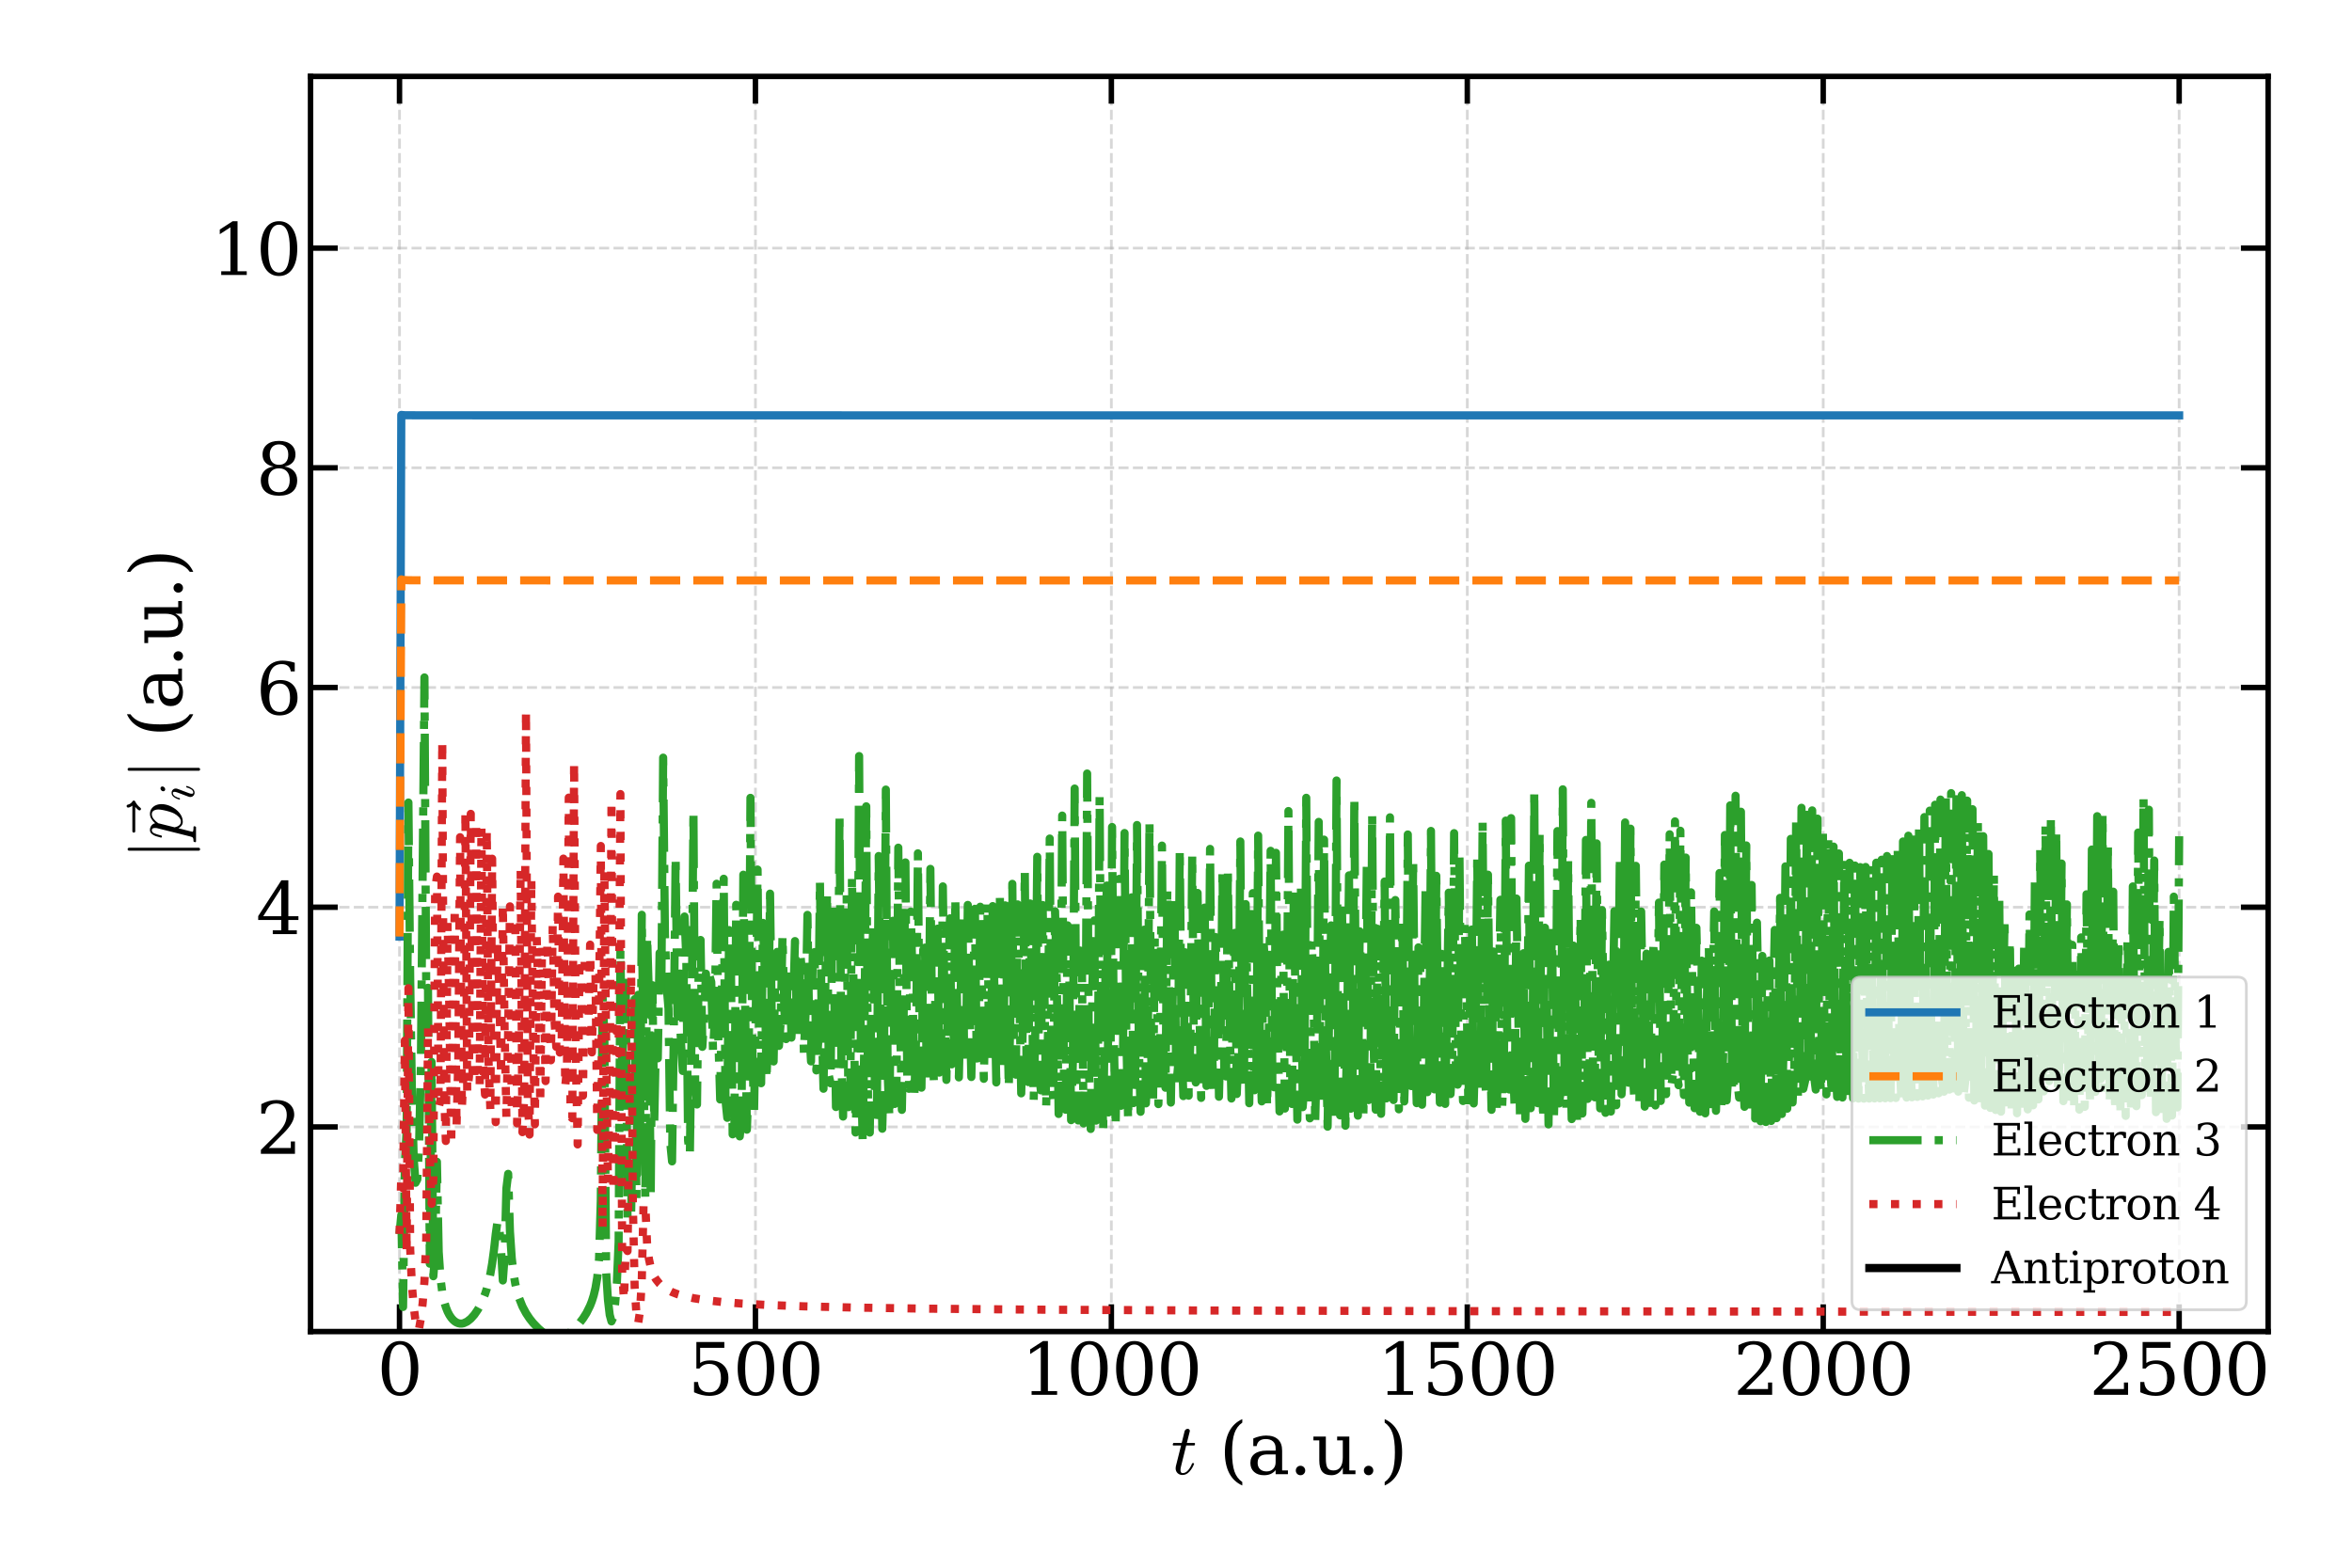 <?xml version="1.0" encoding="utf-8" standalone="no"?>
<!DOCTYPE svg PUBLIC "-//W3C//DTD SVG 1.1//EN"
  "http://www.w3.org/Graphics/SVG/1.1/DTD/svg11.dtd">
<svg xmlns:xlink="http://www.w3.org/1999/xlink" width="864pt" height="576pt" viewBox="0 0 864 576" xmlns="http://www.w3.org/2000/svg" version="1.1">
 <defs>
  <style type="text/css">*{stroke-linejoin: round; stroke-linecap: butt}</style>
 </defs>
 <g id="figure_1">
  <g id="patch_1">
   <path d="M 0 576 
L 864 576 
L 864 0 
L 0 0 
z
" style="fill: #ffffff"/>
  </g>
  <g id="axes_1">
   <g id="patch_2">
    <path d="M 114.07 489.233 
L 833.191 489.233 
L 833.191 28.08 
L 114.07 28.08 
z
" style="fill: #ffffff"/>
   </g>
   <g id="matplotlib.axis_1">
    <g id="xtick_1">
     <g id="line2d_1">
      <path d="M 146.757 489.233 
L 146.757 28.08 
" clip-path="url(#p4e2a7984de)" style="fill: none; stroke-dasharray: 3.7,1.6; stroke-dashoffset: 0; stroke: #b0b0b0; stroke-opacity: 0.5"/>
     </g>
     <g id="line2d_2">
      <defs>
       <path id="mf0887f1f8a" d="M 0 0 
L 0 -10 
" style="stroke: #000000; stroke-width: 2"/>
      </defs>
      <g>
       <use xlink:href="#mf0887f1f8a" x="146.757" y="489.233" style="stroke: #000000; stroke-width: 2"/>
      </g>
     </g>
     <g id="line2d_3">
      <defs>
       <path id="m20be2b6d72" d="M 0 0 
L 0 10 
" style="stroke: #000000; stroke-width: 2"/>
      </defs>
      <g>
       <use xlink:href="#m20be2b6d72" x="146.757" y="28.08" style="stroke: #000000; stroke-width: 2"/>
      </g>
     </g>
     <g id="text_1">
      <!-- 0 -->
      <g transform="translate(138.486 512.488) scale(0.26 -0.26)">
       <defs>
        <path id="DejaVuSerif-30" d="M 2034 219 
Q 2513 219 2750 744 
Q 2988 1269 2988 2328 
Q 2988 3391 2750 3916 
Q 2513 4441 2034 4441 
Q 1556 4441 1318 3916 
Q 1081 3391 1081 2328 
Q 1081 1269 1318 744 
Q 1556 219 2034 219 
z
M 2034 -91 
Q 1275 -91 848 546 
Q 422 1184 422 2328 
Q 422 3475 848 4112 
Q 1275 4750 2034 4750 
Q 2797 4750 3222 4112 
Q 3647 3475 3647 2328 
Q 3647 1184 3222 546 
Q 2797 -91 2034 -91 
z
" transform="scale(0.016)"/>
       </defs>
       <use xlink:href="#DejaVuSerif-30"/>
      </g>
     </g>
    </g>
    <g id="xtick_2">
     <g id="line2d_4">
      <path d="M 277.507 489.233 
L 277.507 28.08 
" clip-path="url(#p4e2a7984de)" style="fill: none; stroke-dasharray: 3.7,1.6; stroke-dashoffset: 0; stroke: #b0b0b0; stroke-opacity: 0.5"/>
     </g>
     <g id="line2d_5">
      <g>
       <use xlink:href="#mf0887f1f8a" x="277.507" y="489.233" style="stroke: #000000; stroke-width: 2"/>
      </g>
     </g>
     <g id="line2d_6">
      <g>
       <use xlink:href="#m20be2b6d72" x="277.507" y="28.08" style="stroke: #000000; stroke-width: 2"/>
      </g>
     </g>
     <g id="text_2">
      <!-- 500 -->
      <g transform="translate(252.693 512.488) scale(0.26 -0.26)">
       <defs>
        <path id="DejaVuSerif-35" d="M 3219 4666 
L 3219 4153 
L 1081 4153 
L 1081 2816 
Q 1244 2928 1461 2984 
Q 1678 3041 1947 3041 
Q 2703 3041 3140 2622 
Q 3578 2203 3578 1478 
Q 3578 738 3136 323 
Q 2694 -91 1894 -91 
Q 1572 -91 1234 -12 
Q 897 66 544 225 
L 544 1131 
L 897 1131 
Q 925 688 1179 453 
Q 1434 219 1894 219 
Q 2388 219 2653 544 
Q 2919 869 2919 1478 
Q 2919 2084 2655 2407 
Q 2391 2731 1894 2731 
Q 1613 2731 1398 2631 
Q 1184 2531 1019 2322 
L 750 2322 
L 750 4666 
L 3219 4666 
z
" transform="scale(0.016)"/>
       </defs>
       <use xlink:href="#DejaVuSerif-35"/>
       <use xlink:href="#DejaVuSerif-30" x="63.623"/>
       <use xlink:href="#DejaVuSerif-30" x="127.246"/>
      </g>
     </g>
    </g>
    <g id="xtick_3">
     <g id="line2d_7">
      <path d="M 408.256 489.233 
L 408.256 28.08 
" clip-path="url(#p4e2a7984de)" style="fill: none; stroke-dasharray: 3.7,1.6; stroke-dashoffset: 0; stroke: #b0b0b0; stroke-opacity: 0.5"/>
     </g>
     <g id="line2d_8">
      <g>
       <use xlink:href="#mf0887f1f8a" x="408.256" y="489.233" style="stroke: #000000; stroke-width: 2"/>
      </g>
     </g>
     <g id="line2d_9">
      <g>
       <use xlink:href="#m20be2b6d72" x="408.256" y="28.08" style="stroke: #000000; stroke-width: 2"/>
      </g>
     </g>
     <g id="text_3">
      <!-- 1000 -->
      <g transform="translate(375.171 512.488) scale(0.26 -0.26)">
       <defs>
        <path id="DejaVuSerif-31" d="M 909 0 
L 909 331 
L 1722 331 
L 1722 4213 
L 781 3603 
L 781 4013 
L 1919 4750 
L 2350 4750 
L 2350 331 
L 3163 331 
L 3163 0 
L 909 0 
z
" transform="scale(0.016)"/>
       </defs>
       <use xlink:href="#DejaVuSerif-31"/>
       <use xlink:href="#DejaVuSerif-30" x="63.623"/>
       <use xlink:href="#DejaVuSerif-30" x="127.246"/>
       <use xlink:href="#DejaVuSerif-30" x="190.869"/>
      </g>
     </g>
    </g>
    <g id="xtick_4">
     <g id="line2d_10">
      <path d="M 539.005 489.233 
L 539.005 28.08 
" clip-path="url(#p4e2a7984de)" style="fill: none; stroke-dasharray: 3.7,1.6; stroke-dashoffset: 0; stroke: #b0b0b0; stroke-opacity: 0.5"/>
     </g>
     <g id="line2d_11">
      <g>
       <use xlink:href="#mf0887f1f8a" x="539.005" y="489.233" style="stroke: #000000; stroke-width: 2"/>
      </g>
     </g>
     <g id="line2d_12">
      <g>
       <use xlink:href="#m20be2b6d72" x="539.005" y="28.08" style="stroke: #000000; stroke-width: 2"/>
      </g>
     </g>
     <g id="text_4">
      <!-- 1500 -->
      <g transform="translate(505.92 512.488) scale(0.26 -0.26)">
       <use xlink:href="#DejaVuSerif-31"/>
       <use xlink:href="#DejaVuSerif-35" x="63.623"/>
       <use xlink:href="#DejaVuSerif-30" x="127.246"/>
       <use xlink:href="#DejaVuSerif-30" x="190.869"/>
      </g>
     </g>
    </g>
    <g id="xtick_5">
     <g id="line2d_13">
      <path d="M 669.755 489.233 
L 669.755 28.08 
" clip-path="url(#p4e2a7984de)" style="fill: none; stroke-dasharray: 3.7,1.6; stroke-dashoffset: 0; stroke: #b0b0b0; stroke-opacity: 0.5"/>
     </g>
     <g id="line2d_14">
      <g>
       <use xlink:href="#mf0887f1f8a" x="669.755" y="489.233" style="stroke: #000000; stroke-width: 2"/>
      </g>
     </g>
     <g id="line2d_15">
      <g>
       <use xlink:href="#m20be2b6d72" x="669.755" y="28.08" style="stroke: #000000; stroke-width: 2"/>
      </g>
     </g>
     <g id="text_5">
      <!-- 2000 -->
      <g transform="translate(636.67 512.488) scale(0.26 -0.26)">
       <defs>
        <path id="DejaVuSerif-32" d="M 819 3553 
L 469 3553 
L 469 4384 
Q 803 4563 1142 4656 
Q 1481 4750 1806 4750 
Q 2534 4750 2956 4397 
Q 3378 4044 3378 3438 
Q 3378 2753 2422 1800 
Q 2347 1728 2309 1691 
L 1131 513 
L 3078 513 
L 3078 1088 
L 3444 1088 
L 3444 0 
L 434 0 
L 434 341 
L 1850 1753 
Q 2319 2222 2519 2614 
Q 2719 3006 2719 3438 
Q 2719 3909 2473 4175 
Q 2228 4441 1797 4441 
Q 1350 4441 1106 4219 
Q 863 3997 819 3553 
z
" transform="scale(0.016)"/>
       </defs>
       <use xlink:href="#DejaVuSerif-32"/>
       <use xlink:href="#DejaVuSerif-30" x="63.623"/>
       <use xlink:href="#DejaVuSerif-30" x="127.246"/>
       <use xlink:href="#DejaVuSerif-30" x="190.869"/>
      </g>
     </g>
    </g>
    <g id="xtick_6">
     <g id="line2d_16">
      <path d="M 800.504 489.233 
L 800.504 28.08 
" clip-path="url(#p4e2a7984de)" style="fill: none; stroke-dasharray: 3.7,1.6; stroke-dashoffset: 0; stroke: #b0b0b0; stroke-opacity: 0.5"/>
     </g>
     <g id="line2d_17">
      <g>
       <use xlink:href="#mf0887f1f8a" x="800.504" y="489.233" style="stroke: #000000; stroke-width: 2"/>
      </g>
     </g>
     <g id="line2d_18">
      <g>
       <use xlink:href="#m20be2b6d72" x="800.504" y="28.08" style="stroke: #000000; stroke-width: 2"/>
      </g>
     </g>
     <g id="text_6">
      <!-- 2500 -->
      <g transform="translate(767.419 512.488) scale(0.26 -0.26)">
       <use xlink:href="#DejaVuSerif-32"/>
       <use xlink:href="#DejaVuSerif-35" x="63.623"/>
       <use xlink:href="#DejaVuSerif-30" x="127.246"/>
       <use xlink:href="#DejaVuSerif-30" x="190.869"/>
      </g>
     </g>
    </g>
    <g id="text_7">
     <!-- $t$ (a.u.) -->
     <g transform="translate(430.211 541.652) scale(0.26 -0.26)">
      <defs>
       <path id="Cmmi10-74" d="M 397 519 
Q 397 613 416 697 
L 878 2534 
L 206 2534 
Q 141 2534 141 2619 
Q 166 2759 225 2759 
L 934 2759 
L 1191 3803 
Q 1216 3888 1291 3947 
Q 1366 4006 1459 4006 
Q 1541 4006 1595 3957 
Q 1650 3909 1650 3828 
Q 1650 3809 1648 3798 
Q 1647 3788 1644 3775 
L 1388 2759 
L 2047 2759 
Q 2113 2759 2113 2675 
Q 2109 2659 2100 2621 
Q 2091 2584 2075 2559 
Q 2059 2534 2028 2534 
L 1331 2534 
L 872 684 
Q 825 503 825 372 
Q 825 97 1013 97 
Q 1294 97 1511 361 
Q 1728 625 1844 941 
Q 1869 978 1894 978 
L 1972 978 
Q 1997 978 2012 961 
Q 2028 944 2028 922 
Q 2028 909 2022 903 
Q 1881 516 1612 222 
Q 1344 -72 997 -72 
Q 744 -72 570 93 
Q 397 259 397 519 
z
" transform="scale(0.016)"/>
       <path id="DejaVuSerif-20" transform="scale(0.016)"/>
       <path id="DejaVuSerif-28" d="M 2041 -997 
Q 1281 -656 893 83 
Q 506 822 506 1931 
Q 506 3044 893 3783 
Q 1281 4522 2041 4863 
L 2041 4556 
Q 1559 4225 1350 3623 
Q 1141 3022 1141 1931 
Q 1141 844 1350 242 
Q 1559 -359 2041 -691 
L 2041 -997 
z
" transform="scale(0.016)"/>
       <path id="DejaVuSerif-61" d="M 2547 1044 
L 2547 1747 
L 1806 1747 
Q 1378 1747 1168 1562 
Q 959 1378 959 997 
Q 959 650 1171 447 
Q 1384 244 1747 244 
Q 2106 244 2326 466 
Q 2547 688 2547 1044 
z
M 3122 2075 
L 3122 331 
L 3634 331 
L 3634 0 
L 2547 0 
L 2547 359 
Q 2356 128 2106 18 
Q 1856 -91 1522 -91 
Q 969 -91 644 203 
Q 319 497 319 997 
Q 319 1513 691 1797 
Q 1063 2081 1741 2081 
L 2547 2081 
L 2547 2309 
Q 2547 2688 2317 2895 
Q 2088 3103 1672 3103 
Q 1328 3103 1125 2947 
Q 922 2791 872 2484 
L 575 2484 
L 575 3156 
Q 875 3284 1158 3348 
Q 1441 3413 1709 3413 
Q 2400 3413 2761 3070 
Q 3122 2728 3122 2075 
z
" transform="scale(0.016)"/>
       <path id="DejaVuSerif-2e" d="M 603 325 
Q 603 500 722 622 
Q 841 744 1019 744 
Q 1191 744 1312 622 
Q 1434 500 1434 325 
Q 1434 153 1312 31 
Q 1191 -91 1019 -91 
Q 841 -91 722 29 
Q 603 150 603 325 
z
" transform="scale(0.016)"/>
       <path id="DejaVuSerif-75" d="M 2266 3322 
L 3341 3322 
L 3341 331 
L 3884 331 
L 3884 0 
L 2766 0 
L 2766 588 
Q 2606 256 2353 82 
Q 2100 -91 1766 -91 
Q 1213 -91 952 223 
Q 691 538 691 1209 
L 691 2988 
L 172 2988 
L 172 3322 
L 1269 3322 
L 1269 1388 
Q 1269 781 1417 556 
Q 1566 331 1947 331 
Q 2347 331 2556 625 
Q 2766 919 2766 1478 
L 2766 2988 
L 2266 2988 
L 2266 3322 
z
" transform="scale(0.016)"/>
       <path id="DejaVuSerif-29" d="M 453 -997 
L 453 -691 
Q 934 -359 1145 242 
Q 1356 844 1356 1931 
Q 1356 3022 1145 3623 
Q 934 4225 453 4556 
L 453 4863 
Q 1216 4522 1603 3783 
Q 1991 3044 1991 1931 
Q 1991 822 1603 83 
Q 1216 -656 453 -997 
z
" transform="scale(0.016)"/>
      </defs>
      <use xlink:href="#Cmmi10-74" transform="translate(0 0.016)"/>
      <use xlink:href="#DejaVuSerif-20" transform="translate(36.084 0.016)"/>
      <use xlink:href="#DejaVuSerif-28" transform="translate(67.871 0.016)"/>
      <use xlink:href="#DejaVuSerif-61" transform="translate(106.885 0.016)"/>
      <use xlink:href="#DejaVuSerif-2e" transform="translate(166.504 0.016)"/>
      <use xlink:href="#DejaVuSerif-75" transform="translate(198.291 0.016)"/>
      <use xlink:href="#DejaVuSerif-2e" transform="translate(262.695 0.016)"/>
      <use xlink:href="#DejaVuSerif-29" transform="translate(294.482 0.016)"/>
     </g>
    </g>
   </g>
   <g id="matplotlib.axis_2">
    <g id="ytick_1">
     <g id="line2d_19">
      <path d="M 114.07 414.051 
L 833.191 414.051 
" clip-path="url(#p4e2a7984de)" style="fill: none; stroke-dasharray: 3.7,1.6; stroke-dashoffset: 0; stroke: #b0b0b0; stroke-opacity: 0.5"/>
     </g>
     <g id="line2d_20">
      <defs>
       <path id="m8f604faafd" d="M 0 0 
L 10 0 
" style="stroke: #000000; stroke-width: 2"/>
      </defs>
      <g>
       <use xlink:href="#m8f604faafd" x="114.07" y="414.051" style="stroke: #000000; stroke-width: 2"/>
      </g>
     </g>
     <g id="line2d_21">
      <defs>
       <path id="m815622317f" d="M 0 0 
L -10 0 
" style="stroke: #000000; stroke-width: 2"/>
      </defs>
      <g>
       <use xlink:href="#m815622317f" x="833.191" y="414.051" style="stroke: #000000; stroke-width: 2"/>
      </g>
     </g>
     <g id="text_8">
      <!-- 2 -->
      <g transform="translate(94.028 423.929) scale(0.26 -0.26)">
       <use xlink:href="#DejaVuSerif-32"/>
      </g>
     </g>
    </g>
    <g id="ytick_2">
     <g id="line2d_22">
      <path d="M 114.07 333.328 
L 833.191 333.328 
" clip-path="url(#p4e2a7984de)" style="fill: none; stroke-dasharray: 3.7,1.6; stroke-dashoffset: 0; stroke: #b0b0b0; stroke-opacity: 0.5"/>
     </g>
     <g id="line2d_23">
      <g>
       <use xlink:href="#m8f604faafd" x="114.07" y="333.328" style="stroke: #000000; stroke-width: 2"/>
      </g>
     </g>
     <g id="line2d_24">
      <g>
       <use xlink:href="#m815622317f" x="833.191" y="333.328" style="stroke: #000000; stroke-width: 2"/>
      </g>
     </g>
     <g id="text_9">
      <!-- 4 -->
      <g transform="translate(94.028 343.206) scale(0.26 -0.26)">
       <defs>
        <path id="DejaVuSerif-34" d="M 2234 1581 
L 2234 4063 
L 641 1581 
L 2234 1581 
z
M 3609 0 
L 1484 0 
L 1484 331 
L 2234 331 
L 2234 1247 
L 197 1247 
L 197 1588 
L 2241 4750 
L 2859 4750 
L 2859 1581 
L 3750 1581 
L 3750 1247 
L 2859 1247 
L 2859 331 
L 3609 331 
L 3609 0 
z
" transform="scale(0.016)"/>
       </defs>
       <use xlink:href="#DejaVuSerif-34"/>
      </g>
     </g>
    </g>
    <g id="ytick_3">
     <g id="line2d_25">
      <path d="M 114.07 252.605 
L 833.191 252.605 
" clip-path="url(#p4e2a7984de)" style="fill: none; stroke-dasharray: 3.7,1.6; stroke-dashoffset: 0; stroke: #b0b0b0; stroke-opacity: 0.5"/>
     </g>
     <g id="line2d_26">
      <g>
       <use xlink:href="#m8f604faafd" x="114.07" y="252.605" style="stroke: #000000; stroke-width: 2"/>
      </g>
     </g>
     <g id="line2d_27">
      <g>
       <use xlink:href="#m815622317f" x="833.191" y="252.605" style="stroke: #000000; stroke-width: 2"/>
      </g>
     </g>
     <g id="text_10">
      <!-- 6 -->
      <g transform="translate(94.028 262.483) scale(0.26 -0.26)">
       <defs>
        <path id="DejaVuSerif-36" d="M 2094 219 
Q 2534 219 2771 542 
Q 3009 866 3009 1472 
Q 3009 2078 2771 2401 
Q 2534 2725 2094 2725 
Q 1647 2725 1412 2412 
Q 1178 2100 1178 1509 
Q 1178 888 1415 553 
Q 1653 219 2094 219 
z
M 1075 2569 
Q 1288 2803 1556 2918 
Q 1825 3034 2163 3034 
Q 2859 3034 3264 2615 
Q 3669 2197 3669 1472 
Q 3669 763 3233 336 
Q 2797 -91 2069 -91 
Q 1278 -91 853 498 
Q 428 1088 428 2181 
Q 428 3406 931 4078 
Q 1434 4750 2350 4750 
Q 2597 4750 2869 4703 
Q 3141 4656 3425 4563 
L 3425 3794 
L 3072 3794 
Q 3034 4109 2831 4275 
Q 2628 4441 2284 4441 
Q 1678 4441 1381 3981 
Q 1084 3522 1075 2569 
z
" transform="scale(0.016)"/>
       </defs>
       <use xlink:href="#DejaVuSerif-36"/>
      </g>
     </g>
    </g>
    <g id="ytick_4">
     <g id="line2d_28">
      <path d="M 114.07 171.882 
L 833.191 171.882 
" clip-path="url(#p4e2a7984de)" style="fill: none; stroke-dasharray: 3.7,1.6; stroke-dashoffset: 0; stroke: #b0b0b0; stroke-opacity: 0.5"/>
     </g>
     <g id="line2d_29">
      <g>
       <use xlink:href="#m8f604faafd" x="114.07" y="171.882" style="stroke: #000000; stroke-width: 2"/>
      </g>
     </g>
     <g id="line2d_30">
      <g>
       <use xlink:href="#m815622317f" x="833.191" y="171.882" style="stroke: #000000; stroke-width: 2"/>
      </g>
     </g>
     <g id="text_11">
      <!-- 8 -->
      <g transform="translate(94.028 181.76) scale(0.26 -0.26)">
       <defs>
        <path id="DejaVuSerif-38" d="M 2981 1275 
Q 2981 1775 2732 2051 
Q 2484 2328 2034 2328 
Q 1584 2328 1336 2051 
Q 1088 1775 1088 1275 
Q 1088 772 1336 495 
Q 1584 219 2034 219 
Q 2484 219 2732 495 
Q 2981 772 2981 1275 
z
M 2853 3541 
Q 2853 3966 2637 4203 
Q 2422 4441 2034 4441 
Q 1650 4441 1433 4203 
Q 1216 3966 1216 3541 
Q 1216 3113 1433 2875 
Q 1650 2638 2034 2638 
Q 2422 2638 2637 2875 
Q 2853 3113 2853 3541 
z
M 2516 2484 
Q 3047 2413 3344 2092 
Q 3641 1772 3641 1275 
Q 3641 619 3225 264 
Q 2809 -91 2034 -91 
Q 1263 -91 845 264 
Q 428 619 428 1275 
Q 428 1772 725 2092 
Q 1022 2413 1556 2484 
Q 1084 2569 832 2842 
Q 581 3116 581 3541 
Q 581 4103 968 4426 
Q 1356 4750 2034 4750 
Q 2713 4750 3100 4426 
Q 3488 4103 3488 3541 
Q 3488 3116 3236 2842 
Q 2984 2569 2516 2484 
z
" transform="scale(0.016)"/>
       </defs>
       <use xlink:href="#DejaVuSerif-38"/>
      </g>
     </g>
    </g>
    <g id="ytick_5">
     <g id="line2d_31">
      <path d="M 114.07 91.159 
L 833.191 91.159 
" clip-path="url(#p4e2a7984de)" style="fill: none; stroke-dasharray: 3.7,1.6; stroke-dashoffset: 0; stroke: #b0b0b0; stroke-opacity: 0.5"/>
     </g>
     <g id="line2d_32">
      <g>
       <use xlink:href="#m8f604faafd" x="114.07" y="91.159" style="stroke: #000000; stroke-width: 2"/>
      </g>
     </g>
     <g id="line2d_33">
      <g>
       <use xlink:href="#m815622317f" x="833.191" y="91.159" style="stroke: #000000; stroke-width: 2"/>
      </g>
     </g>
     <g id="text_12">
      <!-- 10 -->
      <g transform="translate(77.485 101.037) scale(0.26 -0.26)">
       <use xlink:href="#DejaVuSerif-31"/>
       <use xlink:href="#DejaVuSerif-30" x="63.623"/>
      </g>
     </g>
    </g>
    <g id="text_13">
     <!-- $|\vec{p}_i|$ (a.u.) -->
     <g transform="translate(66.985 315.726) rotate(-90) scale(0.26 -0.26)">
      <defs>
       <path id="Cmsy10-6a" d="M 763 -1484 
L 763 4684 
Q 763 4734 800 4767 
Q 838 4800 891 4800 
Q 938 4800 978 4767 
Q 1019 4734 1019 4684 
L 1019 -1484 
Q 1019 -1534 978 -1567 
Q 938 -1600 891 -1600 
Q 838 -1600 800 -1567 
Q 763 -1534 763 -1484 
z
" transform="scale(0.016)"/>
       <path id="Cmmi10-7e" d="M 1281 3809 
Q 1231 3809 1198 3846 
Q 1166 3884 1166 3938 
Q 1166 3984 1198 4023 
Q 1231 4063 1281 4063 
L 3547 4063 
Q 3378 4291 3378 4441 
Q 3378 4497 3417 4533 
Q 3456 4569 3506 4569 
Q 3613 4569 3634 4469 
Q 3697 4194 3938 4044 
Q 4000 4003 4000 3938 
Q 4000 3859 3938 3828 
Q 3575 3647 3353 3347 
Q 3328 3303 3256 3303 
Q 3209 3303 3168 3340 
Q 3128 3378 3128 3431 
Q 3128 3547 3438 3809 
L 1281 3809 
z
" transform="scale(0.016)"/>
       <path id="Cmmi10-70" d="M -159 -1241 
Q -219 -1241 -219 -1159 
Q -197 -1019 -134 -1019 
Q 66 -1019 145 -983 
Q 225 -947 269 -800 
L 991 2081 
Q 1038 2200 1038 2388 
Q 1038 2663 850 2663 
Q 650 2663 553 2423 
Q 456 2184 366 1819 
Q 366 1778 313 1778 
L 238 1778 
Q 222 1778 203 1801 
Q 184 1825 184 1844 
Q 253 2122 317 2315 
Q 381 2509 517 2668 
Q 653 2828 856 2828 
Q 1075 2828 1240 2704 
Q 1406 2581 1453 2369 
Q 1628 2572 1840 2700 
Q 2053 2828 2278 2828 
Q 2547 2828 2745 2684 
Q 2944 2541 3044 2308 
Q 3144 2075 3144 1806 
Q 3144 1394 2933 953 
Q 2722 513 2361 220 
Q 2000 -72 1588 -72 
Q 1400 -72 1248 34 
Q 1097 141 1013 313 
L 722 -825 
Q 706 -919 703 -934 
Q 703 -1019 1125 -1019 
Q 1191 -1019 1191 -1100 
Q 1169 -1184 1155 -1212 
Q 1141 -1241 1081 -1241 
L -159 -1241 
z
M 1594 97 
Q 1816 97 2006 280 
Q 2197 463 2316 691 
Q 2403 863 2479 1111 
Q 2556 1359 2612 1640 
Q 2669 1922 2669 2088 
Q 2669 2234 2630 2362 
Q 2591 2491 2502 2577 
Q 2413 2663 2266 2663 
Q 2031 2663 1823 2495 
Q 1616 2328 1447 2081 
L 1447 2059 
L 1094 647 
Q 1138 419 1263 258 
Q 1388 97 1594 97 
z
" transform="scale(0.016)"/>
       <path id="Cmmi10-69" d="M 500 459 
Q 500 578 550 709 
L 1069 2088 
Q 1153 2322 1153 2472 
Q 1153 2663 1013 2663 
Q 759 2663 595 2402 
Q 431 2141 353 1819 
Q 341 1778 300 1778 
L 225 1778 
Q 172 1778 172 1838 
L 172 1856 
Q 275 2238 487 2533 
Q 700 2828 1025 2828 
Q 1253 2828 1411 2678 
Q 1569 2528 1569 2297 
Q 1569 2178 1516 2047 
L 997 672 
Q 909 459 909 288 
Q 909 97 1056 97 
Q 1306 97 1473 364 
Q 1641 631 1709 941 
Q 1722 978 1759 978 
L 1838 978 
Q 1863 978 1878 961 
Q 1894 944 1894 922 
Q 1894 916 1888 903 
Q 1800 541 1583 234 
Q 1366 -72 1044 -72 
Q 819 -72 659 83 
Q 500 238 500 459 
z
M 1222 3878 
Q 1222 4013 1334 4122 
Q 1447 4231 1581 4231 
Q 1691 4231 1761 4164 
Q 1831 4097 1831 3994 
Q 1831 3850 1717 3742 
Q 1603 3634 1466 3634 
Q 1363 3634 1292 3704 
Q 1222 3775 1222 3878 
z
" transform="scale(0.016)"/>
      </defs>
      <use xlink:href="#Cmsy10-6a" transform="translate(0 0.531)"/>
      <use xlink:href="#Cmmi10-7e" transform="translate(19.04 5.609)"/>
      <use xlink:href="#Cmmi10-70" transform="translate(27.686 0.531)"/>
      <use xlink:href="#Cmmi10-69" transform="translate(82.443 -16.475) scale(0.7)"/>
      <use xlink:href="#Cmsy10-6a" transform="translate(112.917 0.531)"/>
      <use xlink:href="#DejaVuSerif-20" transform="translate(140.602 0.531)"/>
      <use xlink:href="#DejaVuSerif-28" transform="translate(172.389 0.531)"/>
      <use xlink:href="#DejaVuSerif-61" transform="translate(211.403 0.531)"/>
      <use xlink:href="#DejaVuSerif-2e" transform="translate(271.022 0.531)"/>
      <use xlink:href="#DejaVuSerif-75" transform="translate(302.809 0.531)"/>
      <use xlink:href="#DejaVuSerif-2e" transform="translate(367.214 0.531)"/>
      <use xlink:href="#DejaVuSerif-29" transform="translate(399.001 0.531)"/>
     </g>
    </g>
   </g>
   <g id="line2d_34">
    <path d="M 146.757 344.095 
L 147.412 152.454 
L 148.721 152.57 
L 157.228 152.603 
L 360.746 152.609 
L 800.504 152.609 
L 800.504 152.609 
" clip-path="url(#p4e2a7984de)" style="fill: none; stroke: #1f77b4; stroke-width: 3; stroke-linecap: square"/>
   </g>
   <g id="line2d_35">
    <path d="M 146.757 344.095 
L 147.412 212.894 
L 148.066 213.097 
L 150.029 213.197 
L 159.845 213.24 
L 291.38 213.251 
L 800.504 213.252 
L 800.504 213.252 
" clip-path="url(#p4e2a7984de)" style="fill: none; stroke-dasharray: 11.1,4.8; stroke-dashoffset: 0; stroke: #ff7f0e; stroke-width: 3"/>
   </g>
   <g id="line2d_36">
    <path d="M 146.757 453.381 
L 147.412 446.427 
L 148.066 480.202 
L 148.721 427.647 
L 149.375 415.235 
L 150.029 294.869 
L 150.684 359.787 
L 151.338 402.987 
L 151.993 425.911 
L 152.647 434.573 
L 153.301 433.321 
L 153.956 420.477 
L 154.61 390.972 
L 155.919 248.903 
L 156.573 364.446 
L 157.228 362.924 
L 157.882 464.305 
L 158.537 390.158 
L 159.191 468.917 
L 159.845 460.401 
L 160.5 426.86 
L 161.154 459.958 
L 161.809 469.632 
L 162.463 474.772 
L 163.117 478.01 
L 163.772 480.256 
L 164.426 481.91 
L 165.081 483.17 
L 165.735 484.148 
L 166.389 484.909 
L 167.044 485.489 
L 167.698 485.906 
L 168.353 486.177 
L 169.007 486.309 
L 169.661 486.306 
L 170.316 486.177 
L 171.625 485.564 
L 172.933 484.517 
L 174.242 483.055 
L 175.551 481.154 
L 176.86 478.714 
L 178.169 475.501 
L 178.823 473.477 
L 179.477 471.046 
L 180.132 468.049 
L 180.786 464.263 
L 181.441 459.427 
L 182.095 453.545 
L 182.749 448.817 
L 183.404 450.704 
L 184.058 459.102 
L 184.713 470.474 
L 185.367 461.644 
L 186.021 436.663 
L 186.676 431.296 
L 187.33 452.473 
L 187.985 462.213 
L 188.639 467.871 
L 189.293 471.701 
L 189.948 474.512 
L 190.602 476.707 
L 191.911 480.005 
L 193.22 482.455 
L 194.529 484.435 
L 195.837 486.085 
L 197.801 488.135 
L 199.764 489.809 
L 201.727 491.118 
L 203.036 491.704 
L 204.345 491.939 
L 205.653 491.753 
L 206.962 491.203 
L 208.271 490.399 
L 210.234 488.86 
L 211.543 487.613 
L 212.852 486.154 
L 214.161 484.45 
L 215.469 482.385 
L 216.778 479.732 
L 217.433 478.052 
L 218.087 475.981 
L 218.741 473.265 
L 219.396 469.393 
L 220.05 462.7 
L 220.705 440.939 
L 221.359 366.327 
L 222.013 380.225 
L 222.668 467.294 
L 223.322 477.505 
L 223.977 483.134 
L 224.631 485.508 
L 225.285 484.035 
L 225.94 479.182 
L 226.594 471.584 
L 227.249 456.293 
L 227.903 348.813 
L 228.557 391.078 
L 229.212 377.74 
L 229.866 361.111 
L 230.521 448.24 
L 231.175 446.535 
L 231.829 446.573 
L 232.484 411.248 
L 233.138 367.112 
L 233.793 440.227 
L 234.447 365.511 
L 235.101 422.168 
L 235.756 336.111 
L 237.065 440.377 
L 237.719 344.004 
L 238.373 365.791 
L 239.028 440.278 
L 239.682 361.995 
L 240.337 412.446 
L 240.991 380.235 
L 241.645 388.865 
L 242.3 350.162 
L 242.954 362.527 
L 243.609 278.377 
L 244.263 343.376 
L 244.917 362.683 
L 245.572 370.613 
L 246.226 420.036 
L 246.881 426.718 
L 247.535 377.897 
L 248.19 314.896 
L 248.844 372.906 
L 249.498 368.791 
L 250.153 382.762 
L 250.807 393.499 
L 251.462 336.745 
L 252.116 352.12 
L 252.77 419.126 
L 253.425 424.104 
L 254.079 376.764 
L 254.734 297.793 
L 255.388 400.442 
L 256.042 405.812 
L 256.697 351.578 
L 257.351 345.368 
L 258.006 384.628 
L 258.66 373.855 
L 259.314 357.733 
L 259.969 368.775 
L 260.623 358.55 
L 261.278 360.785 
L 261.932 386.13 
L 262.586 374.181 
L 263.241 324.704 
L 263.895 381.689 
L 264.55 403.97 
L 265.858 322.87 
L 266.513 404.355 
L 267.167 410.709 
L 267.822 341.728 
L 268.476 351.154 
L 269.13 416.776 
L 269.785 413.234 
L 270.439 332.434 
L 271.094 356.265 
L 271.748 417.533 
L 272.402 410.603 
L 273.057 321.387 
L 274.366 415.066 
L 275.02 395.947 
L 275.674 293.145 
L 276.329 383.872 
L 276.983 409.829 
L 277.638 370.915 
L 278.292 319.492 
L 278.946 394.784 
L 279.601 398 
L 280.255 339.086 
L 280.91 356.084 
L 281.564 396.704 
L 282.218 378.846 
L 282.873 328.336 
L 283.527 376.454 
L 284.182 390.006 
L 284.836 355.463 
L 285.49 349.751 
L 286.145 384.283 
L 286.799 375.363 
L 287.454 343.705 
L 288.108 370.568 
L 288.762 381.788 
L 289.417 355.992 
L 290.071 356.272 
L 290.726 381.251 
L 291.38 369.751 
L 292.034 345.769 
L 292.689 374.827 
L 293.343 381.672 
L 293.998 350.076 
L 294.652 358.261 
L 295.306 386.87 
L 295.961 371.618 
L 296.615 336.149 
L 297.27 378.441 
L 297.924 389.98 
L 298.578 350.245 
L 299.233 349.819 
L 299.887 393.296 
L 300.542 383.296 
L 301.196 323.565 
L 301.85 375.35 
L 302.505 400.029 
L 303.814 328.163 
L 304.468 395.208 
L 305.122 398.02 
L 305.777 331.406 
L 306.431 361.833 
L 307.086 406.743 
L 307.74 386.378 
L 308.394 298.907 
L 309.049 389.345 
L 309.703 410.249 
L 310.358 362.742 
L 311.012 328.946 
L 311.666 406.794 
L 312.321 406.258 
L 312.975 322.175 
L 314.284 416.109 
L 314.938 395.84 
L 315.593 277.795 
L 316.247 391.464 
L 316.902 418.924 
L 317.556 380.211 
L 318.21 296.263 
L 318.865 404.581 
L 319.519 416.127 
L 320.174 356.167 
L 320.828 338.984 
L 321.482 412.081 
L 322.137 406.807 
L 322.791 314.516 
L 323.446 372.141 
L 324.1 414.719 
L 324.754 388.465 
L 325.409 290.11 
L 326.063 393.942 
L 326.718 410.602 
L 327.372 356.76 
L 328.026 338.305 
L 328.681 405.619 
L 329.335 397.756 
L 329.99 311.452 
L 330.644 375.515 
L 331.298 407.792 
L 331.953 373.48 
L 332.607 316.869 
L 333.262 395.527 
L 333.916 400.053 
L 334.57 334.925 
L 335.225 359.803 
L 335.879 403.111 
L 336.534 381.124 
L 337.188 313.529 
L 337.842 386.246 
L 338.497 399.641 
L 339.151 348.951 
L 339.806 348.169 
L 340.46 398.242 
L 341.114 384.738 
L 341.769 319.246 
L 342.423 378.673 
L 343.078 398.218 
L 343.732 356.938 
L 344.386 341.22 
L 345.041 394.106 
L 345.695 386.358 
L 346.35 325.679 
L 347.004 373.114 
L 347.658 396.785 
L 348.313 361.691 
L 348.967 337.418 
L 349.622 391.065 
L 350.276 387.244 
L 350.93 330.256 
L 351.585 369.493 
L 352.239 395.86 
L 353.548 335.499 
L 354.202 389.415 
L 354.857 387.861 
L 355.511 332.489 
L 356.166 367.594 
L 356.82 395.72 
L 358.129 333.908 
L 358.783 388.915 
L 359.438 388.801 
L 360.092 333.15 
L 361.401 396.378 
L 362.055 367.335 
L 362.71 331.851 
L 363.364 389.258 
L 364.018 390.257 
L 364.673 332.922 
L 365.982 397.718 
L 366.636 369.144 
L 367.291 328.738 
L 367.945 389.997 
L 368.599 392.373 
L 369.254 332.649 
L 370.563 399.542 
L 371.217 371.422 
L 371.871 324.742 
L 372.526 391.085 
L 373.18 394.865 
L 373.835 332.291 
L 375.143 401.718 
L 375.798 373.917 
L 376.452 320.132 
L 377.107 392.514 
L 377.761 397.588 
L 378.415 331.959 
L 379.07 364.106 
L 379.724 404.152 
L 380.379 376.638 
L 381.033 314.809 
L 381.687 394.088 
L 382.342 400.616 
L 382.996 332.522 
L 383.651 363.355 
L 384.305 406.719 
L 384.959 380.118 
L 385.614 308.101 
L 386.268 395.447 
L 386.923 404.008 
L 387.577 334.838 
L 388.231 361.749 
L 388.886 409.29 
L 389.54 384.488 
L 390.195 299.663 
L 390.849 396.278 
L 391.503 407.756 
L 392.158 339.992 
L 392.812 358.277 
L 393.467 411.572 
L 394.121 390.077 
L 394.775 289.729 
L 395.43 395.7 
L 396.084 411.684 
L 396.739 349.238 
L 397.393 350.846 
L 398.047 412.777 
L 398.702 396.628 
L 399.356 284.211 
L 400.011 392.393 
L 400.665 414.807 
L 401.319 361.047 
L 401.974 338.169 
L 402.628 411.745 
L 403.283 402.065 
L 403.937 292.629 
L 404.591 386.293 
L 405.246 415.533 
L 406.555 325.37 
L 407.209 408.741 
L 407.863 403.828 
L 408.518 303.857 
L 409.172 381.247 
L 409.827 413.916 
L 411.135 322.932 
L 411.79 406.291 
L 412.444 401.778 
L 413.099 306.065 
L 413.753 380.636 
L 414.407 411.398 
L 415.716 329.706 
L 416.371 405.308 
L 417.025 397.333 
L 417.679 303.124 
L 418.334 383.596 
L 418.988 408.495 
L 419.643 358.01 
L 420.297 341.592 
L 420.951 405.405 
L 421.606 390.661 
L 422.26 302.004 
L 422.915 388.68 
L 423.569 404.836 
L 424.223 344.329 
L 424.878 355.589 
L 425.532 405.676 
L 426.187 381.23 
L 426.841 310.692 
L 427.495 394.321 
L 428.15 399.662 
L 428.804 326.822 
L 430.113 405.108 
L 431.422 329.602 
L 432.076 399.339 
L 432.731 391.98 
L 433.385 311.796 
L 434.039 382.006 
L 434.694 402.73 
L 435.348 349.887 
L 436.003 350.824 
L 436.657 402.575 
L 437.311 380.935 
L 437.966 313.802 
L 438.62 391.911 
L 439.275 397.733 
L 439.929 328.087 
L 440.583 369.408 
L 441.238 403.389 
L 442.547 333.468 
L 443.201 398.975 
L 443.855 389.352 
L 444.51 311.9 
L 445.164 384.048 
L 445.819 401.233 
L 446.473 344.271 
L 447.127 356.456 
L 447.782 402.97 
L 448.436 376.556 
L 449.091 318.834 
L 449.745 394.863 
L 450.399 395.516 
L 451.054 319.914 
L 451.708 375.72 
L 452.363 403.616 
L 453.017 357.921 
L 453.671 342.741 
L 454.326 401.967 
L 454.98 385.431 
L 455.635 309.173 
L 456.289 390.306 
L 456.943 400.481 
L 457.598 332.182 
L 458.907 405.35 
L 460.215 328.148 
L 460.87 400.58 
L 461.524 392.839 
L 462.179 307.023 
L 462.833 385.303 
L 463.487 404.676 
L 464.142 345.295 
L 464.796 356.325 
L 465.451 406.624 
L 466.105 379.557 
L 466.759 312.602 
L 467.414 398.692 
L 468.068 399.492 
L 468.723 313.336 
L 469.377 379.258 
L 470.031 408.369 
L 470.686 358.605 
L 471.34 343.415 
L 471.995 407.315 
L 472.649 389.035 
L 473.303 297.992 
L 473.958 395.791 
L 474.612 405.635 
L 475.267 327.293 
L 476.575 411.38 
L 477.23 372.07 
L 477.884 325.509 
L 478.539 406.794 
L 479.193 398.044 
L 479.847 293.129 
L 480.502 390.724 
L 481.156 410.91 
L 481.811 345.865 
L 482.465 358.389 
L 483.119 412.847 
L 483.774 384.826 
L 484.428 301.98 
L 485.083 403.821 
L 485.737 405.612 
L 486.392 308.5 
L 487.046 381.913 
L 487.7 413.966 
L 488.355 363.704 
L 489.009 340.007 
L 489.664 411.387 
L 490.318 394.584 
L 490.972 286.766 
L 491.627 397.494 
L 492.281 409.81 
L 492.936 331.071 
L 494.244 413.612 
L 494.899 375.432 
L 495.553 321.633 
L 496.208 407.356 
L 496.862 398.957 
L 497.516 292.855 
L 498.171 390.875 
L 498.825 409.914 
L 499.48 342.192 
L 500.134 361.73 
L 500.788 411.316 
L 501.443 378.27 
L 502.097 316.544 
L 502.752 404.186 
L 503.406 398.174 
L 504.06 299.064 
L 504.715 388.393 
L 505.369 407.731 
L 506.024 341.245 
L 506.678 362.208 
L 507.332 409.239 
L 507.987 374.21 
L 508.641 323.88 
L 509.296 403.583 
L 509.95 393.719 
L 510.604 300.298 
L 511.259 390.789 
L 511.913 404.176 
L 512.568 330.691 
L 513.876 407.587 
L 514.531 364.147 
L 515.185 338.695 
L 515.84 404.707 
L 516.494 386.008 
L 517.148 306.601 
L 517.803 395.618 
L 518.457 399.051 
L 519.112 315.251 
L 519.766 379.921 
L 520.42 405.319 
L 521.075 348.078 
L 521.729 356.493 
L 522.384 405.897 
L 523.038 373.549 
L 523.692 325.827 
L 524.347 401.286 
L 525.001 390.182 
L 525.656 305.305 
L 526.31 391.608 
L 526.964 400.264 
L 527.619 321.784 
L 528.273 376.482 
L 528.928 405.164 
L 529.582 350.452 
L 530.236 355.112 
L 530.891 405.602 
L 531.545 372.782 
L 532.2 327.984 
L 532.854 401.974 
L 533.508 388.269 
L 534.163 306.114 
L 534.817 394.345 
L 535.472 398.528 
L 536.126 313.414 
L 536.78 382.346 
L 537.435 404.537 
L 538.089 339.628 
L 538.744 365.106 
L 539.398 406.785 
L 540.052 363.739 
L 540.707 341.512 
L 541.361 405.43 
L 542.016 381.764 
L 542.67 313.949 
L 543.324 400.406 
L 543.979 394.561 
L 544.633 301.63 
L 545.288 391.395 
L 545.942 403.067 
L 546.596 321.373 
L 547.251 377.664 
L 547.905 407.774 
L 548.56 349.596 
L 549.214 357.882 
L 549.868 408.879 
L 551.177 330.592 
L 551.832 406.373 
L 552.486 388.77 
L 553.14 301.504 
L 553.795 400.044 
L 554.449 400.307 
L 555.104 300.604 
L 555.758 389.403 
L 556.412 407.666 
L 557.067 330.144 
L 558.376 411.225 
L 559.03 359.002 
L 559.684 350.225 
L 560.339 411.101 
L 560.993 380.283 
L 561.648 318.07 
L 562.302 407.184 
L 562.956 395.278 
L 563.611 290.55 
L 564.265 399.166 
L 564.92 405.359 
L 565.574 306.017 
L 566.228 386.363 
L 566.883 411.223 
L 567.537 340.859 
L 568.192 367.414 
L 568.846 413.141 
L 569.5 367.974 
L 570.155 340.13 
L 570.809 411.219 
L 571.464 386.724 
L 572.118 305.361 
L 572.772 405.431 
L 573.427 399.349 
L 574.081 290.013 
L 574.736 395.637 
L 575.39 407.237 
L 576.044 316.392 
L 576.699 381.486 
L 577.353 411.18 
L 578.008 347.44 
L 578.662 362.168 
L 579.316 411.696 
L 579.971 369.972 
L 580.625 336.863 
L 581.28 409.139 
L 581.934 385.544 
L 582.588 308.618 
L 583.243 403.755 
L 583.897 396.198 
L 584.552 294.978 
L 585.206 395.674 
L 585.86 403.182 
L 586.515 309.879 
L 587.169 384.885 
L 587.824 407.248 
L 588.478 334.384 
L 589.787 408.88 
L 590.441 355.242 
L 591.096 354.43 
L 591.75 408.416 
L 593.059 334.78 
L 593.713 406.096 
L 594.368 382.833 
L 595.022 314.776 
L 595.676 402.075 
L 596.331 391.545 
L 596.985 302.18 
L 597.64 396.54 
L 598.294 397.831 
L 598.948 304.46 
L 599.603 389.598 
L 600.257 402.212 
L 600.912 318.123 
L 601.566 381.161 
L 602.22 405.072 
L 602.875 334.909 
L 604.184 406.606 
L 604.838 350.392 
L 605.493 359.2 
L 606.147 406.926 
L 606.801 363.264 
L 607.456 345.86 
L 608.11 406.178 
L 608.765 373.577 
L 609.419 331.625 
L 610.073 404.517 
L 610.728 381.89 
L 611.382 317.665 
L 612.037 402.017 
L 612.691 388.683 
L 613.345 306.536 
L 614 398.705 
L 614.654 394.229 
L 615.309 301.793 
L 615.963 394.578 
L 616.617 398.735 
L 617.272 305.233 
L 617.926 389.593 
L 618.581 402.342 
L 619.235 315.086 
L 619.889 383.654 
L 620.544 405.138 
L 621.198 327.859 
L 621.853 376.652 
L 622.507 407.172 
L 623.161 340.902 
L 623.816 368.434 
L 624.47 408.476 
L 625.125 352.978 
L 625.779 358.835 
L 626.433 409.066 
L 627.088 363.67 
L 627.742 347.705 
L 628.397 408.955 
L 629.705 334.89 
L 630.36 408.127 
L 631.014 381.165 
L 631.669 320.773 
L 632.323 406.583 
L 632.977 388.115 
L 633.632 306.794 
L 634.286 404.321 
L 634.941 394.044 
L 635.595 295.896 
L 636.249 401.266 
L 636.904 399.102 
L 637.558 292.378 
L 638.213 397.361 
L 638.867 403.301 
L 639.521 298.238 
L 640.176 392.555 
L 640.83 406.666 
L 641.485 310.63 
L 642.139 386.801 
L 642.793 409.215 
L 643.448 325.153 
L 644.102 380.033 
L 644.757 410.971 
L 645.411 339.006 
L 646.065 372.187 
L 646.72 411.974 
L 647.374 351.221 
L 648.029 363.162 
L 648.683 412.255 
L 649.337 361.676 
L 649.992 352.917 
L 650.646 411.856 
L 651.301 370.413 
L 651.955 341.668 
L 652.609 410.843 
L 653.264 377.603 
L 653.918 329.884 
L 654.573 409.307 
L 655.227 383.461 
L 655.881 318.321 
L 656.536 407.346 
L 657.19 388.19 
L 657.845 308.216 
L 658.499 405.082 
L 659.153 391.953 
L 659.808 300.788 
L 660.462 402.615 
L 661.117 394.924 
L 661.771 296.798 
L 662.425 400.06 
L 663.08 397.235 
L 663.734 296.086 
L 664.389 397.519 
L 665.043 398.992 
L 665.697 297.759 
L 666.352 395.085 
L 667.006 400.329 
L 667.661 300.788 
L 668.315 392.787 
L 668.969 401.338 
L 669.624 304.342 
L 670.278 390.675 
L 670.933 402.097 
L 671.587 307.902 
L 672.241 388.798 
L 672.896 402.645 
L 673.55 311.047 
L 674.205 387.226 
L 674.859 403.011 
L 675.513 313.58 
L 676.168 385.997 
L 676.822 403.252 
L 677.477 315.534 
L 678.131 385.042 
L 678.785 403.423 
L 679.44 317.002 
L 680.094 384.331 
L 680.749 403.547 
L 681.403 318.012 
L 682.057 383.864 
L 682.712 403.636 
L 683.366 318.603 
L 684.021 383.632 
L 684.675 403.672 
L 685.329 318.543 
L 685.984 383.784 
L 686.638 403.632 
L 687.293 317.882 
L 687.947 384.2 
L 688.601 403.586 
L 689.256 316.967 
L 689.91 384.722 
L 690.565 403.553 
L 691.219 315.876 
L 691.873 385.347 
L 692.528 403.522 
L 693.182 314.523 
L 693.837 386.114 
L 694.491 403.478 
L 695.145 312.937 
L 695.8 386.982 
L 696.454 403.426 
L 697.109 311.149 
L 697.763 387.943 
L 698.417 403.359 
L 699.072 309.171 
L 699.726 388.989 
L 700.381 403.272 
L 701.035 307.052 
L 701.689 390.089 
L 702.344 403.165 
L 702.998 304.845 
L 703.653 391.223 
L 704.307 403.028 
L 704.961 302.567 
L 705.616 392.406 
L 706.27 402.83 
L 706.925 300.216 
L 707.579 393.648 
L 708.233 402.538 
L 708.888 297.842 
L 709.542 394.939 
L 710.197 402.166 
L 710.851 295.676 
L 711.505 396.194 
L 712.16 401.698 
L 712.814 293.785 
L 713.469 397.437 
L 714.123 401.108 
L 714.777 292.309 
L 715.432 398.683 
L 716.086 400.34 
L 716.741 291.415 
L 717.395 399.911 
L 718.049 399.382 
L 718.704 291.313 
L 719.358 401.087 
L 720.013 398.227 
L 720.667 292.162 
L 721.321 402.217 
L 721.976 396.81 
L 722.63 294.154 
L 723.285 403.312 
L 723.939 395.114 
L 724.594 297.323 
L 725.248 404.342 
L 725.902 393.106 
L 726.557 301.692 
L 727.211 405.315 
L 727.866 390.715 
L 728.52 307.234 
L 729.174 406.234 
L 729.829 387.891 
L 730.483 313.765 
L 731.138 407.077 
L 731.792 384.555 
L 732.446 321.107 
L 733.101 407.828 
L 733.755 380.591 
L 734.41 329.05 
L 735.064 408.453 
L 735.718 375.884 
L 736.373 337.339 
L 737.027 408.904 
L 737.682 370.309 
L 738.336 345.687 
L 738.99 409.119 
L 739.645 363.688 
L 740.299 353.923 
L 740.954 409.032 
L 741.608 355.882 
L 742.262 361.849 
L 742.917 408.56 
L 743.571 346.652 
L 744.226 369.399 
L 744.88 407.619 
L 745.534 335.991 
L 746.189 376.435 
L 746.843 406.115 
L 747.498 324.175 
L 748.152 382.88 
L 748.806 403.944 
L 749.461 312.268 
L 750.115 388.702 
L 750.77 401.005 
L 751.424 303.028 
L 752.078 393.802 
L 752.733 397.221 
L 753.387 300.121 
L 754.042 398.133 
L 754.696 392.489 
L 755.35 305.364 
L 756.005 401.721 
L 756.659 386.519 
L 757.314 317.279 
L 757.968 404.595 
L 758.622 378.936 
L 759.277 332.301 
L 759.931 406.622 
L 760.586 369.506 
L 761.24 347.143 
L 761.894 407.674 
L 762.549 358.086 
L 763.203 360.361 
L 763.858 407.708 
L 764.512 344.417 
L 765.166 371.722 
L 765.821 406.681 
L 766.475 328.586 
L 767.13 381.355 
L 767.784 404.53 
L 768.438 312.133 
L 769.093 389.41 
L 769.747 401.173 
L 770.402 299.885 
L 771.056 396.036 
L 771.71 396.496 
L 772.365 298.859 
L 773.019 401.335 
L 773.674 390.341 
L 774.328 310.269 
L 774.982 405.37 
L 775.637 382.487 
L 776.291 327.619 
L 776.946 408.166 
L 777.6 372.556 
L 778.254 345.177 
L 778.909 409.726 
L 779.563 360.001 
L 780.218 360.682 
L 780.872 409.993 
L 781.526 344.378 
L 782.181 373.617 
L 782.835 408.92 
L 783.49 325.689 
L 784.144 384.232 
L 784.798 406.433 
L 785.453 305.893 
L 786.107 392.874 
L 786.762 402.389 
L 787.416 292.967 
L 788.07 399.773 
L 788.725 396.601 
L 789.379 297.5 
L 790.034 405.019 
L 790.688 388.821 
L 791.342 316.16 
L 791.997 408.635 
L 792.651 378.797 
L 793.306 337.264 
L 793.96 410.648 
L 794.614 365.997 
L 795.269 355.703 
L 795.923 411.081 
L 796.578 349.745 
L 797.232 370.755 
L 797.886 409.872 
L 798.541 329.45 
L 799.195 382.885 
L 799.85 406.893 
L 800.504 307.264 
L 800.504 307.264 
" clip-path="url(#p4e2a7984de)" style="fill: none; stroke-dasharray: 19.2,4.8,3,4.8; stroke-dashoffset: 0; stroke: #2ca02c; stroke-width: 3"/>
   </g>
   <g id="line2d_37">
    <path d="M 146.757 453.381 
L 147.412 432.074 
L 148.066 436.612 
L 148.721 382.349 
L 149.375 460.082 
L 150.029 363.09 
L 150.684 458.964 
L 151.338 472.55 
L 151.993 480.187 
L 152.647 485.459 
L 153.301 488.617 
L 153.956 488.107 
L 154.61 484.384 
L 155.265 478.806 
L 155.919 470.707 
L 156.573 455.5 
L 157.228 377.312 
L 157.882 424.406 
L 158.537 442.294 
L 159.191 433.093 
L 159.845 326.791 
L 160.5 322.071 
L 161.154 406.864 
L 161.809 404.254 
L 162.463 272.401 
L 163.117 401.087 
L 163.772 419.227 
L 164.426 338.969 
L 165.081 371.908 
L 165.735 420.783 
L 167.044 333.352 
L 167.698 414.253 
L 168.353 388.875 
L 169.007 307.609 
L 169.661 407.322 
L 170.316 393.443 
L 170.97 298.455 
L 171.625 401.383 
L 172.279 395.648 
L 172.933 299.021 
L 173.588 396.78 
L 174.242 397.119 
L 174.897 301.896 
L 175.551 393.64 
L 176.205 398.954 
L 176.86 303.712 
L 177.514 391.811 
L 178.169 402.165 
L 178.823 305.122 
L 179.477 390.288 
L 180.132 407.718 
L 180.786 315.505 
L 181.441 383.899 
L 182.095 412.318 
L 182.749 346.214 
L 183.404 364.279 
L 184.058 395.169 
L 184.713 332.333 
L 185.367 378.035 
L 186.021 410.493 
L 186.676 378.455 
L 187.33 333.003 
L 187.985 408.757 
L 189.293 337.442 
L 189.948 412.751 
L 190.602 383.369 
L 191.257 319.157 
L 191.911 415.978 
L 192.565 403.663 
L 193.22 261.427 
L 193.874 404.181 
L 194.529 416.868 
L 195.183 322.896 
L 195.837 381.314 
L 196.492 413.078 
L 197.146 343.862 
L 197.801 367.58 
L 198.455 405.52 
L 199.109 347.855 
L 199.764 362.883 
L 200.418 397.223 
L 201.073 345.669 
L 202.381 389.565 
L 203.036 339.4 
L 203.69 374.915 
L 204.345 384.633 
L 204.999 329.438 
L 205.653 386.735 
L 206.308 384.995 
L 206.962 315.468 
L 207.617 399.4 
L 208.271 392.441 
L 208.925 293.068 
L 209.58 410.255 
L 210.234 410.872 
L 210.889 280.354 
L 211.543 390.453 
L 212.197 420.484 
L 212.852 355.736 
L 213.506 360.197 
L 214.161 402.586 
L 214.815 350.992 
L 215.469 363.322 
L 216.124 379.061 
L 216.778 347.075 
L 217.433 386.674 
L 218.087 357.89 
L 218.741 357.695 
L 219.396 415.164 
L 220.05 367.844 
L 220.705 310.829 
L 221.359 451.181 
L 222.013 319.614 
L 222.668 383.535 
L 223.322 434.768 
L 223.977 399.266 
L 224.631 294.187 
L 225.285 437.675 
L 225.94 416.488 
L 226.594 374.407 
L 227.249 387.082 
L 227.903 291.747 
L 228.557 467.901 
L 229.212 477.516 
L 229.866 458.654 
L 230.521 459.655 
L 231.175 415.205 
L 231.829 354.405 
L 232.484 442.185 
L 233.138 472.772 
L 233.793 482.79 
L 234.447 486.112 
L 235.101 481.812 
L 235.756 470.462 
L 236.41 442.267 
L 237.065 442.747 
L 237.719 457.358 
L 238.373 462.519 
L 239.028 465.562 
L 239.682 467.516 
L 240.337 468.969 
L 240.991 470.072 
L 242.3 471.693 
L 243.609 472.856 
L 244.917 473.738 
L 246.881 474.743 
L 248.844 475.496 
L 251.462 476.264 
L 254.734 476.983 
L 259.314 477.71 
L 265.204 478.374 
L 272.402 478.947 
L 282.218 479.487 
L 295.306 479.974 
L 313.63 480.422 
L 339.806 480.823 
L 379.07 481.182 
L 439.275 481.489 
L 538.089 481.75 
L 713.469 481.964 
L 800.504 482.024 
L 800.504 482.024 
" clip-path="url(#p4e2a7984de)" style="fill: none; stroke-dasharray: 3,4.95; stroke-dashoffset: 0; stroke: #d62728; stroke-width: 3"/>
   </g>
   <g id="line2d_38">
    <path d="M 0 0 
" clip-path="url(#p4e2a7984de)" style="fill: none; stroke: #000000; stroke-width: 3; stroke-linecap: square"/>
   </g>
   <g id="patch_3">
    <path d="M 114.07 489.233 
L 114.07 28.08 
" style="fill: none; stroke: #000000; stroke-width: 2; stroke-linejoin: miter; stroke-linecap: square"/>
   </g>
   <g id="patch_4">
    <path d="M 833.191 489.233 
L 833.191 28.08 
" style="fill: none; stroke: #000000; stroke-width: 2; stroke-linejoin: miter; stroke-linecap: square"/>
   </g>
   <g id="patch_5">
    <path d="M 114.07 489.233 
L 833.191 489.233 
" style="fill: none; stroke: #000000; stroke-width: 2; stroke-linejoin: miter; stroke-linecap: square"/>
   </g>
   <g id="patch_6">
    <path d="M 114.07 28.08 
L 833.191 28.08 
" style="fill: none; stroke: #000000; stroke-width: 2; stroke-linejoin: miter; stroke-linecap: square"/>
   </g>
   <g id="legend_1">
    <g id="patch_7">
     <path d="M 683.494 481.233 
L 821.991 481.233 
Q 825.191 481.233 825.191 478.033 
L 825.191 362.207 
Q 825.191 359.007 821.991 359.007 
L 683.494 359.007 
Q 680.294 359.007 680.294 362.207 
L 680.294 478.033 
Q 680.294 481.233 683.494 481.233 
z
" style="fill: #ffffff; opacity: 0.8; stroke: #cccccc; stroke-linejoin: miter"/>
    </g>
    <g id="line2d_39">
     <path d="M 686.694 371.965 
L 702.694 371.965 
L 718.694 371.965 
" style="fill: none; stroke: #1f77b4; stroke-width: 3; stroke-linecap: square"/>
    </g>
    <g id="text_14">
     <!-- Electron 1 -->
     <g transform="translate(731.494 377.565) scale(0.16 -0.16)">
      <defs>
       <path id="DejaVuSerif-45" d="M 353 0 
L 353 331 
L 947 331 
L 947 4331 
L 353 4331 
L 353 4666 
L 4109 4666 
L 4109 3628 
L 3725 3628 
L 3725 4281 
L 1581 4281 
L 1581 2719 
L 3109 2719 
L 3109 3303 
L 3494 3303 
L 3494 1753 
L 3109 1753 
L 3109 2338 
L 1581 2338 
L 1581 384 
L 3775 384 
L 3775 1038 
L 4159 1038 
L 4159 0 
L 353 0 
z
" transform="scale(0.016)"/>
       <path id="DejaVuSerif-6c" d="M 1313 331 
L 1856 331 
L 1856 0 
L 184 0 
L 184 331 
L 738 331 
L 738 4531 
L 184 4531 
L 184 4863 
L 1313 4863 
L 1313 331 
z
" transform="scale(0.016)"/>
       <path id="DejaVuSerif-65" d="M 3469 1600 
L 991 1600 
L 991 1575 
Q 991 903 1244 561 
Q 1497 219 1991 219 
Q 2369 219 2611 417 
Q 2853 616 2950 1006 
L 3413 1006 
Q 3275 459 2904 184 
Q 2534 -91 1931 -91 
Q 1203 -91 761 389 
Q 319 869 319 1663 
Q 319 2450 753 2931 
Q 1188 3413 1894 3413 
Q 2647 3413 3050 2948 
Q 3453 2484 3469 1600 
z
M 2791 1931 
Q 2772 2513 2545 2808 
Q 2319 3103 1894 3103 
Q 1497 3103 1269 2806 
Q 1041 2509 991 1931 
L 2791 1931 
z
" transform="scale(0.016)"/>
       <path id="DejaVuSerif-63" d="M 3291 997 
Q 3169 466 2822 187 
Q 2475 -91 1925 -91 
Q 1200 -91 759 389 
Q 319 869 319 1663 
Q 319 2459 759 2936 
Q 1200 3413 1925 3413 
Q 2241 3413 2553 3339 
Q 2866 3266 3181 3116 
L 3181 2266 
L 2847 2266 
Q 2781 2703 2561 2903 
Q 2341 3103 1931 3103 
Q 1466 3103 1228 2742 
Q 991 2381 991 1663 
Q 991 944 1227 581 
Q 1463 219 1931 219 
Q 2303 219 2525 412 
Q 2747 606 2828 997 
L 3291 997 
z
" transform="scale(0.016)"/>
       <path id="DejaVuSerif-74" d="M 691 2988 
L 184 2988 
L 184 3322 
L 691 3322 
L 691 4353 
L 1269 4353 
L 1269 3322 
L 2350 3322 
L 2350 2988 
L 1269 2988 
L 1269 878 
Q 1269 456 1350 337 
Q 1431 219 1650 219 
Q 1875 219 1978 351 
Q 2081 484 2088 781 
L 2522 781 
Q 2497 328 2275 118 
Q 2053 -91 1600 -91 
Q 1103 -91 897 129 
Q 691 350 691 878 
L 691 2988 
z
" transform="scale(0.016)"/>
       <path id="DejaVuSerif-72" d="M 3059 3328 
L 3059 2497 
L 2728 2497 
Q 2713 2744 2591 2866 
Q 2469 2988 2234 2988 
Q 1809 2988 1582 2694 
Q 1356 2400 1356 1850 
L 1356 331 
L 2022 331 
L 2022 0 
L 263 0 
L 263 331 
L 781 331 
L 781 2994 
L 231 2994 
L 231 3322 
L 1356 3322 
L 1356 2731 
Q 1525 3078 1790 3245 
Q 2056 3413 2438 3413 
Q 2578 3413 2733 3391 
Q 2888 3369 3059 3328 
z
" transform="scale(0.016)"/>
       <path id="DejaVuSerif-6f" d="M 1925 219 
Q 2388 219 2623 584 
Q 2859 950 2859 1663 
Q 2859 2375 2623 2739 
Q 2388 3103 1925 3103 
Q 1463 3103 1227 2739 
Q 991 2375 991 1663 
Q 991 950 1228 584 
Q 1466 219 1925 219 
z
M 1925 -91 
Q 1200 -91 759 389 
Q 319 869 319 1663 
Q 319 2456 758 2934 
Q 1197 3413 1925 3413 
Q 2653 3413 3092 2934 
Q 3531 2456 3531 1663 
Q 3531 869 3092 389 
Q 2653 -91 1925 -91 
z
" transform="scale(0.016)"/>
       <path id="DejaVuSerif-6e" d="M 263 0 
L 263 331 
L 781 331 
L 781 2988 
L 231 2988 
L 231 3322 
L 1356 3322 
L 1356 2731 
Q 1516 3069 1770 3241 
Q 2025 3413 2363 3413 
Q 2913 3413 3172 3097 
Q 3431 2781 3431 2113 
L 3431 331 
L 3944 331 
L 3944 0 
L 2356 0 
L 2356 331 
L 2853 331 
L 2853 1931 
Q 2853 2541 2703 2767 
Q 2553 2994 2175 2994 
Q 1775 2994 1565 2701 
Q 1356 2409 1356 1850 
L 1356 331 
L 1856 331 
L 1856 0 
L 263 0 
z
" transform="scale(0.016)"/>
      </defs>
      <use xlink:href="#DejaVuSerif-45"/>
      <use xlink:href="#DejaVuSerif-6c" x="72.998"/>
      <use xlink:href="#DejaVuSerif-65" x="104.98"/>
      <use xlink:href="#DejaVuSerif-63" x="164.16"/>
      <use xlink:href="#DejaVuSerif-74" x="220.166"/>
      <use xlink:href="#DejaVuSerif-72" x="260.352"/>
      <use xlink:href="#DejaVuSerif-6f" x="308.154"/>
      <use xlink:href="#DejaVuSerif-6e" x="368.359"/>
      <use xlink:href="#DejaVuSerif-20" x="432.764"/>
      <use xlink:href="#DejaVuSerif-31" x="464.551"/>
     </g>
    </g>
    <g id="line2d_40">
     <path d="M 686.694 395.45 
L 702.694 395.45 
L 718.694 395.45 
" style="fill: none; stroke-dasharray: 11.1,4.8; stroke-dashoffset: 0; stroke: #ff7f0e; stroke-width: 3"/>
    </g>
    <g id="text_15">
     <!-- Electron 2 -->
     <g transform="translate(731.494 401.05) scale(0.16 -0.16)">
      <use xlink:href="#DejaVuSerif-45"/>
      <use xlink:href="#DejaVuSerif-6c" x="72.998"/>
      <use xlink:href="#DejaVuSerif-65" x="104.98"/>
      <use xlink:href="#DejaVuSerif-63" x="164.16"/>
      <use xlink:href="#DejaVuSerif-74" x="220.166"/>
      <use xlink:href="#DejaVuSerif-72" x="260.352"/>
      <use xlink:href="#DejaVuSerif-6f" x="308.154"/>
      <use xlink:href="#DejaVuSerif-6e" x="368.359"/>
      <use xlink:href="#DejaVuSerif-20" x="432.764"/>
      <use xlink:href="#DejaVuSerif-32" x="464.551"/>
     </g>
    </g>
    <g id="line2d_41">
     <path d="M 686.694 418.935 
L 702.694 418.935 
L 718.694 418.935 
" style="fill: none; stroke-dasharray: 19.2,4.8,3,4.8; stroke-dashoffset: 0; stroke: #2ca02c; stroke-width: 3"/>
    </g>
    <g id="text_16">
     <!-- Electron 3 -->
     <g transform="translate(731.494 424.535) scale(0.16 -0.16)">
      <defs>
       <path id="DejaVuSerif-33" d="M 622 4469 
Q 988 4606 1323 4678 
Q 1659 4750 1953 4750 
Q 2638 4750 3022 4454 
Q 3406 4159 3406 3634 
Q 3406 3213 3140 2930 
Q 2875 2647 2388 2547 
Q 2963 2466 3280 2130 
Q 3597 1794 3597 1259 
Q 3597 606 3158 257 
Q 2719 -91 1894 -91 
Q 1528 -91 1179 -12 
Q 831 66 488 225 
L 488 1131 
L 838 1131 
Q 869 681 1141 450 
Q 1413 219 1906 219 
Q 2384 219 2661 495 
Q 2938 772 2938 1253 
Q 2938 1803 2653 2086 
Q 2369 2369 1819 2369 
L 1522 2369 
L 1522 2688 
L 1678 2688 
Q 2225 2688 2498 2914 
Q 2772 3141 2772 3597 
Q 2772 4006 2547 4223 
Q 2322 4441 1900 4441 
Q 1478 4441 1245 4241 
Q 1013 4041 972 3647 
L 622 3647 
L 622 4469 
z
" transform="scale(0.016)"/>
      </defs>
      <use xlink:href="#DejaVuSerif-45"/>
      <use xlink:href="#DejaVuSerif-6c" x="72.998"/>
      <use xlink:href="#DejaVuSerif-65" x="104.98"/>
      <use xlink:href="#DejaVuSerif-63" x="164.16"/>
      <use xlink:href="#DejaVuSerif-74" x="220.166"/>
      <use xlink:href="#DejaVuSerif-72" x="260.352"/>
      <use xlink:href="#DejaVuSerif-6f" x="308.154"/>
      <use xlink:href="#DejaVuSerif-6e" x="368.359"/>
      <use xlink:href="#DejaVuSerif-20" x="432.764"/>
      <use xlink:href="#DejaVuSerif-33" x="464.551"/>
     </g>
    </g>
    <g id="line2d_42">
     <path d="M 686.694 442.42 
L 702.694 442.42 
L 718.694 442.42 
" style="fill: none; stroke-dasharray: 3,4.95; stroke-dashoffset: 0; stroke: #d62728; stroke-width: 3"/>
    </g>
    <g id="text_17">
     <!-- Electron 4 -->
     <g transform="translate(731.494 448.02) scale(0.16 -0.16)">
      <use xlink:href="#DejaVuSerif-45"/>
      <use xlink:href="#DejaVuSerif-6c" x="72.998"/>
      <use xlink:href="#DejaVuSerif-65" x="104.98"/>
      <use xlink:href="#DejaVuSerif-63" x="164.16"/>
      <use xlink:href="#DejaVuSerif-74" x="220.166"/>
      <use xlink:href="#DejaVuSerif-72" x="260.352"/>
      <use xlink:href="#DejaVuSerif-6f" x="308.154"/>
      <use xlink:href="#DejaVuSerif-6e" x="368.359"/>
      <use xlink:href="#DejaVuSerif-20" x="432.764"/>
      <use xlink:href="#DejaVuSerif-34" x="464.551"/>
     </g>
    </g>
    <g id="line2d_43">
     <path d="M 686.694 465.905 
L 702.694 465.905 
L 718.694 465.905 
" style="fill: none; stroke: #000000; stroke-width: 3; stroke-linecap: square"/>
    </g>
    <g id="text_18">
     <!-- Antiproton -->
     <g transform="translate(731.494 471.505) scale(0.16 -0.16)">
      <defs>
       <path id="DejaVuSerif-41" d="M 1281 1691 
L 2994 1691 
L 2138 3909 
L 1281 1691 
z
M -38 0 
L -38 331 
L 372 331 
L 2034 4666 
L 2559 4666 
L 4225 331 
L 4684 331 
L 4684 0 
L 2988 0 
L 2988 331 
L 3506 331 
L 3116 1356 
L 1153 1356 
L 763 331 
L 1275 331 
L 1275 0 
L -38 0 
z
" transform="scale(0.016)"/>
       <path id="DejaVuSerif-69" d="M 622 4353 
Q 622 4497 726 4603 
Q 831 4709 978 4709 
Q 1122 4709 1226 4603 
Q 1331 4497 1331 4353 
Q 1331 4206 1228 4103 
Q 1125 4000 978 4000 
Q 831 4000 726 4103 
Q 622 4206 622 4353 
z
M 1356 331 
L 1900 331 
L 1900 0 
L 231 0 
L 231 331 
L 781 331 
L 781 2988 
L 231 2988 
L 231 3322 
L 1356 3322 
L 1356 331 
z
" transform="scale(0.016)"/>
       <path id="DejaVuSerif-70" d="M 1313 1825 
L 1313 1497 
Q 1313 897 1542 583 
Q 1772 269 2209 269 
Q 2650 269 2876 622 
Q 3103 975 3103 1663 
Q 3103 2353 2876 2703 
Q 2650 3053 2209 3053 
Q 1772 3053 1542 2737 
Q 1313 2422 1313 1825 
z
M 738 2988 
L 184 2988 
L 184 3322 
L 1313 3322 
L 1313 2803 
Q 1481 3116 1742 3264 
Q 2003 3413 2388 3413 
Q 3000 3413 3387 2928 
Q 3775 2444 3775 1663 
Q 3775 881 3387 395 
Q 3000 -91 2388 -91 
Q 2003 -91 1742 57 
Q 1481 206 1313 519 
L 1313 -997 
L 1856 -997 
L 1856 -1331 
L 184 -1331 
L 184 -997 
L 738 -997 
L 738 2988 
z
" transform="scale(0.016)"/>
      </defs>
      <use xlink:href="#DejaVuSerif-41"/>
      <use xlink:href="#DejaVuSerif-6e" x="72.217"/>
      <use xlink:href="#DejaVuSerif-74" x="136.621"/>
      <use xlink:href="#DejaVuSerif-69" x="176.807"/>
      <use xlink:href="#DejaVuSerif-70" x="208.789"/>
      <use xlink:href="#DejaVuSerif-72" x="272.803"/>
      <use xlink:href="#DejaVuSerif-6f" x="320.605"/>
      <use xlink:href="#DejaVuSerif-74" x="380.811"/>
      <use xlink:href="#DejaVuSerif-6f" x="420.996"/>
      <use xlink:href="#DejaVuSerif-6e" x="481.201"/>
     </g>
    </g>
   </g>
  </g>
 </g>
 <defs>
  <clipPath id="p4e2a7984de">
   <rect x="114.07" y="28.08" width="719.121" height="461.152"/>
  </clipPath>
 </defs>
</svg>
